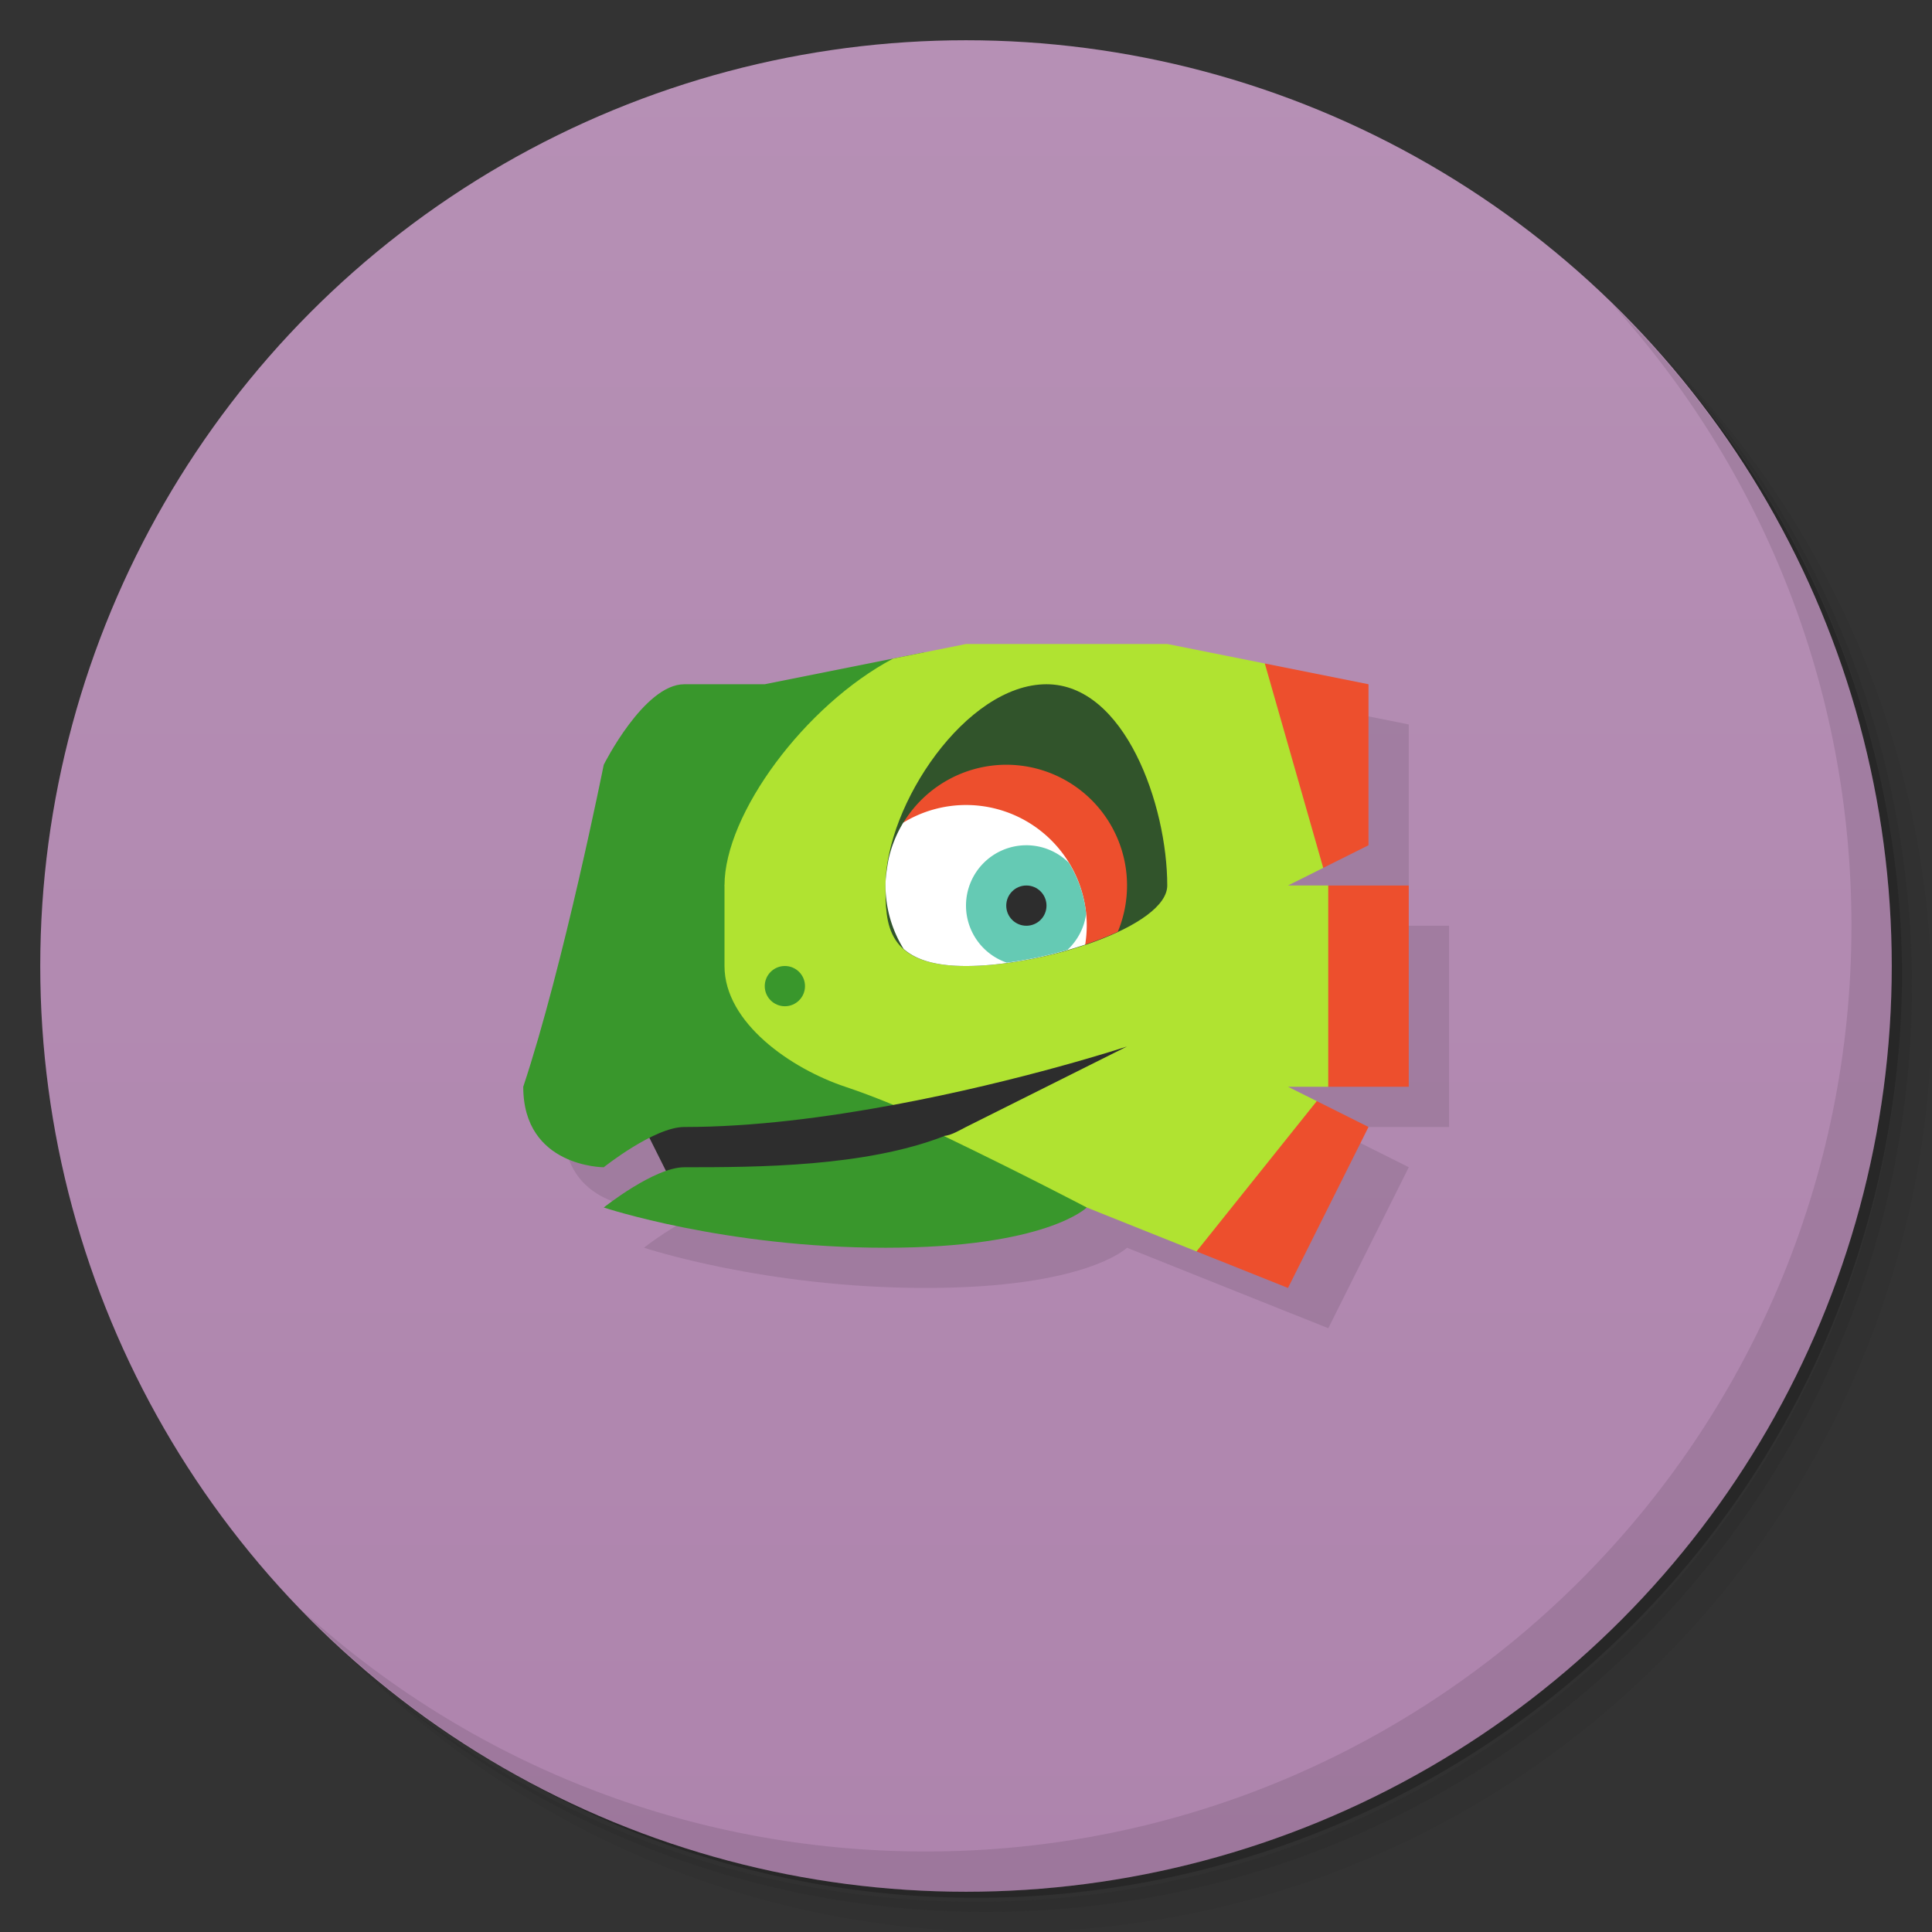 <svg version="1.1" viewBox="0 0 48 48" xmlns="http://www.w3.org/2000/svg">
 <rect x="0" y="0" width="48" height="48" fill="#333333" stroke="none"/>
 <defs>
  <linearGradient id="bg" x2="0" y1="1" y2="47" gradientUnits="userSpaceOnUse">
   <stop style="stop-color:#b690b5" offset="0"/>
   <stop style="stop-color:#ae84ad" offset="1"/>
  </linearGradient>
 </defs>
 <path d="m36.31 5c5.859 4.062 9.688 10.831 9.688 18.5 0 12.426-10.07 22.5-22.5 22.5-7.669 0-14.438-3.828-18.5-9.688 1.037 1.822 2.306 3.499 3.781 4.969 4.085 3.712 9.514 5.969 15.469 5.969 12.703 0 23-10.298 23-23 0-5.954-2.256-11.384-5.969-15.469-1.469-1.475-3.147-2.744-4.969-3.781zm4.969 3.781c3.854 4.113 6.219 9.637 6.219 15.719 0 12.703-10.297 23-23 23-6.081 0-11.606-2.364-15.719-6.219 4.16 4.144 9.883 6.719 16.219 6.719 12.703 0 23-10.298 23-23 0-6.335-2.575-12.06-6.719-16.219z" style="opacity:.05"/>
 <path d="m41.28 8.781c3.712 4.085 5.969 9.514 5.969 15.469 0 12.703-10.297 23-23 23-5.954 0-11.384-2.256-15.469-5.969 4.113 3.854 9.637 6.219 15.719 6.219 12.703 0 23-10.298 23-23 0-6.081-2.364-11.606-6.219-15.719z" style="opacity:.1"/>
 <path d="m31.25 2.375c8.615 3.154 14.75 11.417 14.75 21.13 0 12.426-10.07 22.5-22.5 22.5-9.708 0-17.971-6.135-21.12-14.75a23 23 0 0 0 44.875-7 23 23 0 0 0-16-21.875z" style="opacity:.2"/>
 <circle cx="24" cy="24" r="23" style="fill:url(#bg)"/>
 <path d="m40.03 7.531c3.712 4.084 5.969 9.514 5.969 15.469 0 12.703-10.297 23-23 23-5.954 0-11.384-2.256-15.469-5.969 4.178 4.291 10.01 6.969 16.469 6.969 12.703 0 23-10.298 23-23 0-6.462-2.677-12.291-6.969-16.469z" style="opacity:.1"/>
 <path d="m25 17-1.812 0.363-3.188 0.637h-2c-1 0-2 2-2 2s-1 5-2 8c0 2 2 2 2 2s0.552-0.424 1.139-0.721l0.408 0.816c-0.713 0.245-1.547 0.904-1.547 0.904s3 1 7 1 5-1 5-1l2.727 1.092h0.002l2.272 0.908 2-4-2-1h1 2v-5h-2-1l2-1v-4l-2.576-0.516-2.424-0.484h-5z" style="opacity:.1"/>
 <path d="m16 28 1 2h6l6-3v-2l-13 1z" style="fill:#2d2d2d"/>
 <path d="m22.965 16.207-3.965 0.793h-2c-1 0-2 2-2 2s-1 5-2 8c0 2 2 2 2 2s1.255-1 2-1c1.713 0 3.531-0.24 5.197-0.549l-4.197-5.451zm0.492 12.02c-1.972 0.764-4.628 0.773-6.457 0.773-0.745 0-2 1-2 1s3 1 7 1 5-1 5-1c0-2-1-2-3.543-1.773z" style="fill:#39972c"/>
 <path d="m24 16-1.812 0.363c-2.182 1.155-4.188 3.857-4.188 5.637v2c0 1.414 1.658 2.553 3 3 0.402 0.134 0.802 0.288 1.197 0.451 3.198-0.592 5.803-1.451 5.803-1.451l-4 2c-0.157 0.079-0.372 0.212-0.551 0.223 1.974 0.949 3.551 1.777 3.551 1.777l2.728 1.092 2.272-1.092 0.715-2.643-0.715-0.357h1l1-2.5-1-2.5h-1l0.875-0.438 0.125-2.562-1.576-2.516-2.424-0.484h-5z" style="fill:#b0e331"/>
 <path d="m22 22c0 0.943 0 2 2 2s5-1 5-2c0-2-1.056-5-3-5-2 0-4 3-4 5z" style="fill:#31542b"/>
 <circle cx="19.5" cy="24.5" r=".5" style="fill:#39972c;paint-order:stroke fill markers"/>
 <path d="m25 19a3 3 0 0 0-2.557 1.441l4.518 3.027c0.288-0.098 0.564-0.204 0.811-0.32a3 3 0 0 0 0.229-1.148 3 3 0 0 0-3-3z" style="fill:#ed4f2d;paint-order:stroke fill markers"/>
 <path d="m24 20a3 3 0 0 0-1.559 0.439 3 3 0 0 0-0.371 0.936c-0.037 0.214-0.07 0.427-0.07 0.625a3 3 0 0 0 0.449 1.574c0.289 0.258 0.761 0.426 1.551 0.426 0.908 0 2.015-0.212 2.961-0.531a3 3 0 0 0 0.039-0.469 3 3 0 0 0-3-3z" style="fill:#fff;paint-order:stroke fill markers"/>
 <path d="m25.5 21a1.5 1.5 0 0 0-1.5 1.5 1.5 1.5 0 0 0 1.016 1.418c0.501-0.068 1.012-0.176 1.504-0.318a1.5 1.5 0 0 0 0.465-0.896 3 3 0 0 0 0-0.002 3 3 0 0 0-0.43-1.266 1.5 1.5 0 0 0-1.055-0.436z" style="fill:#65cab4;paint-order:stroke fill markers"/>
 <circle cx="25.5" cy="22.5" r=".5" style="fill:#2d2d2d;paint-order:stroke fill markers"/>
 <path d="m31.424 16.484 1.451 5.078 1.125-0.562v-4zm1.576 5.516v5h2v-5zm-0.285 5.357-2.988 3.734 2.273 0.908 2-4z" style="fill:#ed4f2d"/>
</svg>
